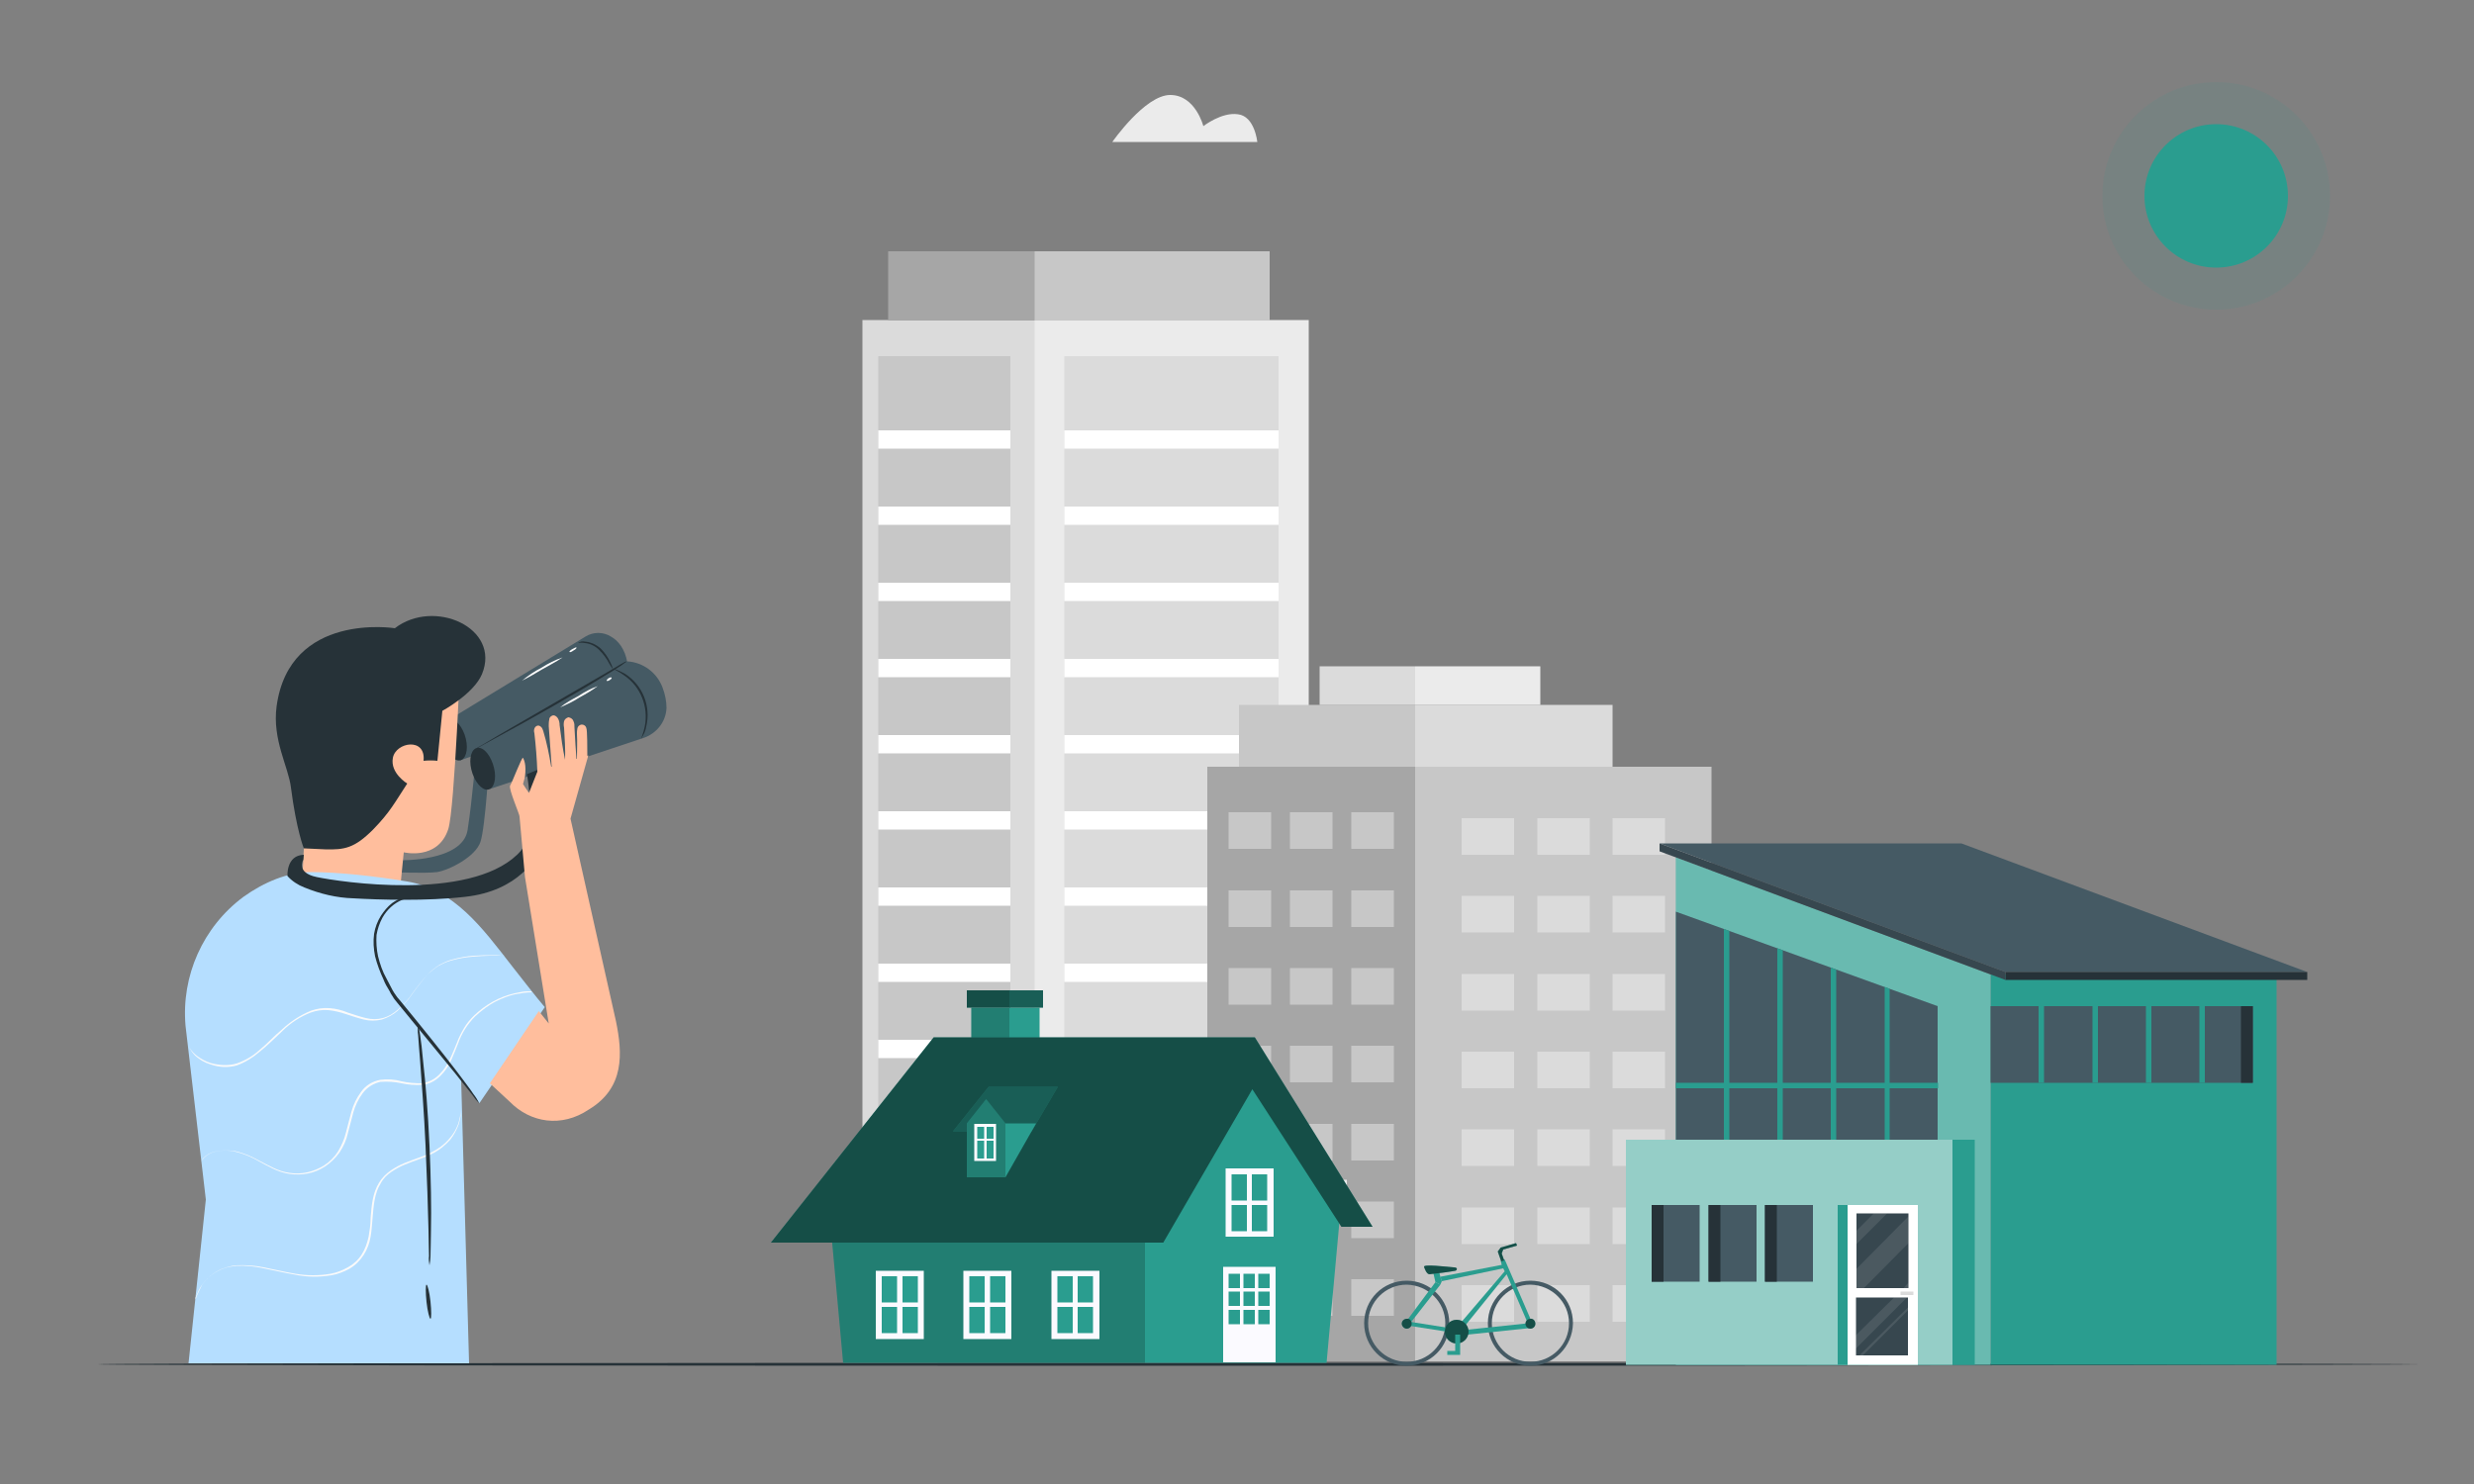<?xml version="1.0" encoding="utf-8"?>
<!-- Generator: Adobe Illustrator 21.0.0, SVG Export Plug-In . SVG Version: 6.00 Build 0)  -->
<svg version="1.1" id="Layer_1" xmlns="http://www.w3.org/2000/svg" xmlns:xlink="http://www.w3.org/1999/xlink" x="0px" y="0px"
	 viewBox="0 0 500 300" style="enable-background:new 0 0 500 300;" xml:space="preserve">
<rect x="0" y="0" width="500" height="300" fill="#808080" stroke="none"/>
<style type="text/css">
	.st0{fill:#EBEBEB;}
	.st1{opacity:0.1;fill:#2A9D8F;enable-background:new    ;}
	.st2{fill:#2A9D8F;}
	.st3{fill:#263238;}
	.st4{fill:#455A64;}
	.st5{fill:#FAFAFA;}
	.st6{fill:#FFBE9D;}
	.st7{fill:#B5DEFF;}
	.st8{fill:#C7C7C7;}
	.st9{fill:#DBDBDB;}
	.st10{fill:#FFFFFF;}
	.st11{fill:#A6A6A6;}
	.st12{fill:#FBFAFF;}
	.st13{opacity:0.2;enable-background:new    ;}
	.st14{opacity:0.5;enable-background:new    ;}
	.st15{opacity:0.4;enable-background:new    ;}
	.st16{opacity:0.3;}
	.st17{fill:#37474F;}
	.st18{opacity:0.5;fill:#FFFFFF;enable-background:new    ;}
	.st19{opacity:0.1;}
</style>
<path class="st0" d="M254.1,28.7h-29.3c0,0,6.6-9.5,11.7-9.5s6.7,6.3,6.7,6.3s3.7-2.9,7-2.4C253.6,23.5,254.1,28.7,254.1,28.7z"/>
<g id="freepik--Sun--inject-12">
	<circle class="st1" cx="447.9" cy="39.6" r="23"/>
	<circle class="st2" cx="447.9" cy="39.6" r="14.5"/>
</g>
<g id="freepik--Floor--inject-32">
	<path class="st3" d="M489.3,275.8c0,0.1-105.1,0.3-234.8,0.3S19.7,276,19.7,275.8s105.1-0.3,234.8-0.3S489.3,275.7,489.3,275.8z"/>
</g>
<g>
	<path class="st4" d="M80.9,173.9c0,0,12.6,0.3,13.6-6.1c1-6.5,1.6-14.4,1.6-14.4h2.8c0,0-0.8,13.8-1.8,16.8s-6.3,5.7-8.8,6.1
		c-2.5,0.3-9.2,0-9.2,0L80.9,173.9z"/>
	<path class="st4" d="M96.2,151.3l30.6-17.6c3.2,0.2,6,2.3,7.1,5.3c0.5,1.3,0.8,2.7,0.8,4.1c-0.1,2.8-2,5.2-4.7,6.1L99,159.5
		L96.2,151.3z"/>
	<path class="st4" d="M89.9,146l28.4-17.3c1.6-1,3.6-1,5.2,0c1.4,0.8,2.8,2.4,3.3,5.3c1.3,6.9-1.6,8.5-1.6,8.5L93,153.7L89.9,146z"
		/>
	<path class="st3" d="M99.6,154.4c0.8,2.3,0.5,4.5-0.6,5.1c-1.1,0.6-2.7-0.8-3.5-3.1s-0.5-4.5,0.6-5.1
		C97.3,150.7,98.8,152.1,99.6,154.4z"/>
	<path class="st3" d="M93.9,148.5c0.8,2.3,0.5,4.5-0.6,5.1c-1.1,0.6-2.7-0.8-3.5-3.1c-0.8-2.2-0.5-4.5,0.6-5.1
		C91.6,144.9,93.1,146.3,93.9,148.5z"/>
	<path class="st3" d="M129.6,149.3c-0.1,0,0.4-0.9,0.7-2.4c0.8-4-0.8-8.1-4.2-10.4c-1.2-0.9-2.2-1.2-2.1-1.3c0.2,0,0.4,0.1,0.6,0.2
		c0.6,0.2,1.1,0.5,1.7,0.8c3.6,2.3,5.3,6.6,4.3,10.7c-0.1,0.6-0.3,1.2-0.6,1.7C129.8,148.9,129.7,149.1,129.6,149.3z"/>
	<path class="st3" d="M116.8,130c0.4-0.3,0.9-0.4,1.4-0.3c1.2,0.1,2.3,0.6,3.2,1.4c0.8,0.8,1.5,1.8,2,2.9c0.2,0.4,0.4,0.9,0.5,1.3
		c-0.3-0.4-0.6-0.8-0.8-1.2c-0.5-1-1.2-1.9-2-2.7c-0.8-0.8-1.8-1.3-2.9-1.4C117.8,129.9,117.3,129.9,116.8,130z"/>
	<path class="st5" d="M120.8,138.7c-1.2,0.9-2.4,1.6-3.7,2.3c-1.2,0.8-2.5,1.4-3.9,2c1.1-0.9,2.4-1.6,3.7-2.3
		C118.1,139.9,119.4,139.2,120.8,138.7z"/>
	<path class="st5" d="M123.6,137c0.1,0.1-0.1,0.3-0.4,0.5c-0.3,0.2-0.6,0.2-0.6,0.1s0.1-0.3,0.4-0.5S123.6,136.9,123.6,137z"/>
	<path class="st5" d="M113.7,132.9c-1.3,0.9-2.7,1.6-4.1,2.4c-1.3,0.8-2.7,1.6-4.1,2.3c1.2-1,2.5-1.9,3.9-2.6
		C110.8,134.1,112.2,133.4,113.7,132.9z"/>
	<path class="st5" d="M116.5,130.9c0.1,0.1-0.2,0.4-0.6,0.6c-0.4,0.3-0.7,0.4-0.8,0.3s0.2-0.4,0.6-0.6
		C116.1,131,116.4,130.8,116.5,130.9z"/>
	<path class="st3" d="M126.7,133.7c-0.1,0.1-0.2,0.2-0.3,0.2l-0.8,0.6c-0.8,0.5-1.8,1.2-3.2,2c-2.7,1.7-6.5,3.9-10.7,6.3
		s-8,4.5-10.8,6l-3.3,1.8l-0.9,0.5c-0.1,0.1-0.2,0.1-0.3,0.1c0,0,0.1-0.1,0.3-0.2l0.9-0.5l3.2-1.9l10.7-6.2l10.7-6.2l3.2-1.9
		l0.9-0.5C126.6,133.7,126.7,133.7,126.7,133.7z"/>
	<path class="st6" d="M63.2,135.8l-2.3,45.8l19.6,1.8l1.1-11.1c0,0,6.9,1.7,9-4.7c1.3-4.1,2.5-36.1,2.5-36.1L63.2,135.8z"/>
	<path class="st3" d="M97.4,136.3c-1.7,4-8,7.4-8,7.4l-1,10.1c-0.9-0.1-1.9-0.1-2.8,0c0.5-4.8-5.6-3.8-6.2-0.6
		c-0.6,3.1,2.9,5.2,2.9,5.2c-2.5,3.8-3.4,5.7-6.9,9.3c-3.8,3.8-5.8,4.1-9.7,4l-4.3-0.2c0,0-1.5-3.7-2.6-12.3
		c-0.5-4.2-3.8-9.6-2.9-16.4c2.6-19.2,23.9-15.8,23.9-15.8C87.7,120.9,101.3,126.9,97.4,136.3z"/>
	<path class="st7" d="M93.2,218.3l3.7,4.7l13.2-19.4c-0.5-0.6-1-1.1-6.7-8.4c-5.9-7.6-11.6-15.4-21.1-17c-6.6-1.1-13.9-1.9-19.5-1.9
		c-4.6,0-9.4,2-13.6,5c-8.2,6.1-12.6,16-11.7,26.1l4.1,35.1l-3.5,33.1h56.7L93.2,218.3z"/>
	<path class="st5" d="M101.8,193.2c-0.1,0-0.1,0-0.2,0H101h-2.1c-0.9,0-2.1,0.1-3.4,0.2c-1.5,0.1-3,0.4-4.4,0.8
		c-0.8,0.2-1.6,0.6-2.4,1c-0.8,0.5-1.5,1.1-2.2,1.7c-1.4,1.6-2.6,3.2-3.8,4.9c-0.7,0.9-1.5,1.7-2.3,2.5c-0.9,0.8-2,1.4-3.2,1.8
		c-1.2,0.3-2.5,0.3-3.7,0c-1.2-0.3-2.4-0.7-3.6-1.1c-1.2-0.4-2.4-0.7-3.6-0.8c-1.2-0.1-2.4,0.1-3.5,0.5c-2.1,0.8-4.1,2.1-5.7,3.7
		c-1.6,1.5-3.1,3-4.6,4.2c-1.4,1.2-3,2.2-4.7,2.8c-1.5,0.4-3,0.4-4.5,0c-1.1-0.3-2.2-0.7-3.1-1.4c-0.6-0.4-1.1-0.9-1.5-1.5l-0.3-0.5
		c0-0.1-0.1-0.1-0.1-0.2c0.5,0.8,1.2,1.5,2,2c0.9,0.6,2,1.1,3.1,1.3c1.5,0.3,3,0.3,4.4-0.1c1.7-0.6,3.3-1.5,4.6-2.7
		c1.5-1.2,2.9-2.8,4.6-4.2c1.7-1.6,3.7-2.9,5.9-3.8c1.2-0.4,2.4-0.6,3.7-0.5c1.3,0.1,2.5,0.4,3.7,0.9c1.2,0.4,2.4,0.8,3.6,1.1
		c1.2,0.3,2.4,0.3,3.5,0c1.1-0.3,2.1-0.9,3-1.7c0.8-0.7,1.6-1.5,2.3-2.4c1.2-1.7,2.5-3.4,3.9-4.9c0.7-0.7,1.5-1.3,2.3-1.8
		c0.8-0.4,1.6-0.8,2.4-1c1.5-0.4,2.9-0.7,4.5-0.8c1.3-0.1,2.5-0.1,3.4-0.1c0.9,0,1.7,0,2.1,0.1h0.6
		C101.6,193.1,101.7,193.2,101.8,193.2z"/>
	<path class="st5" d="M107.5,200.6c-1.1,0-2.3,0.2-3.4,0.4c-1.3,0.3-2.6,0.8-3.8,1.4c-1.6,0.8-3,1.9-4.3,3.1
		c-1.5,1.5-2.7,3.4-3.4,5.4c-0.4,1.1-0.9,2.2-1.4,3.4c-0.5,1.2-1.3,2.3-2.2,3.2c-1,1-2.3,1.7-3.6,1.8c-1.4,0.1-2.9,0-4.2-0.3
		c-1.4-0.3-2.8-0.4-4.3-0.3c-1.4,0.3-2.7,1.1-3.6,2.3c-0.9,1.2-1.5,2.5-1.9,3.9c-0.4,1.4-0.7,2.8-1.1,4.2c-0.3,1.4-0.9,2.7-1.7,3.9
		c-0.8,1.1-1.8,2.1-2.9,2.8c-2.1,1.4-4.7,1.9-7.3,1.5c-2.4-0.4-4.3-1.6-6-2.5c-1.5-0.9-3.2-1.6-4.9-2c-1.3-0.3-2.7-0.3-4,0
		c-0.8,0.2-1.6,0.6-2.2,1.2c-0.4,0.4-0.6,0.7-0.6,0.7c0-0.1,0.1-0.1,0.1-0.2c0.1-0.2,0.3-0.4,0.4-0.5c0.6-0.6,1.4-1,2.2-1.2
		c1.3-0.3,2.7-0.3,4.1-0.1c1.8,0.4,3.4,1.1,5,2c1.8,0.9,3.7,2.1,6,2.4c2.4,0.4,4.9-0.2,7-1.5c1.1-0.7,2.1-1.7,2.8-2.8
		c0.7-1.2,1.3-2.5,1.6-3.8c0.4-1.4,0.7-2.8,1.1-4.2c0.4-1.5,1.1-2.9,2-4.1c0.9-1.3,2.3-2.1,3.8-2.4c1.5-0.2,3-0.1,4.4,0.3
		c1.3,0.3,2.7,0.4,4.1,0.4c1.3-0.2,2.5-0.8,3.4-1.7c1.9-1.8,2.7-4.3,3.6-6.4c0.4-1.1,0.9-2.1,1.5-3.1c0.5-0.9,1.2-1.7,2-2.5
		c2.3-2.2,5.1-3.8,8.2-4.5c0.5-0.1,1-0.2,1.5-0.3s0.8-0.1,1.1-0.1h0.7L107.5,200.6z"/>
	<path class="st5" d="M39.5,262.7c0-0.1,0-0.1,0-0.2c0-0.2,0.1-0.3,0.2-0.6c0.3-0.7,0.6-1.4,1-2c0.7-1,1.5-1.8,2.5-2.5
		c0.6-0.4,1.3-0.8,2-1c0.8-0.3,1.6-0.5,2.4-0.6c1.9-0.1,3.8,0,5.7,0.4c2,0.4,4.1,0.9,6.4,1.3c2.3,0.4,4.8,0.4,7.1,0
		c1.2-0.2,2.4-0.7,3.5-1.3c1.1-0.6,2.1-1.5,2.8-2.6c0.7-1.1,1.1-2.3,1.4-3.6c0.2-1.2,0.4-2.5,0.4-3.8c0.2-2.5,0.4-5,1.7-7.1
		c0.6-1,1.4-1.8,2.4-2.5c0.9-0.6,1.8-1.1,2.8-1.5c1.9-0.8,3.8-1.3,5.3-2.1c1.4-0.7,2.7-1.6,3.7-2.8c0.8-0.9,1.4-1.9,1.8-3
		c0.3-1,0.5-1.9,0.5-2.9c0,0.1,0,0.1,0,0.2v0.6c0,0.8-0.2,1.5-0.4,2.2c-0.4,1.1-1,2.2-1.7,3.1c-1.1,1.2-2.3,2.2-3.8,2.9
		c-1.5,0.8-3.4,1.3-5.3,2.1c-1,0.4-1.9,0.9-2.8,1.5c-0.9,0.6-1.7,1.4-2.2,2.4c-1.2,1.9-1.4,4.4-1.6,6.9c-0.1,1.3-0.2,2.6-0.4,3.8
		c-0.2,1.3-0.7,2.6-1.4,3.7c-0.7,1.1-1.7,2.1-2.9,2.8c-1.1,0.6-2.4,1.1-3.6,1.3c-2.4,0.4-4.9,0.4-7.3-0.1c-2.3-0.4-4.4-0.9-6.4-1.3
		c-1.8-0.4-3.7-0.6-5.6-0.5c-0.8,0.1-1.6,0.2-2.4,0.5c-1.8,0.6-3.4,1.8-4.5,3.4C40.3,260.9,39.8,261.8,39.5,262.7z"/>
	<path class="st3" d="M109.4,155.3l-2.9,1.2c0,0,0.5,2.7,0.9,8.7c0.2,2.8-0.8,5.6-2.9,7.6c-9.9,9.4-35.7,5.5-40.5,4.5
		c-4.3-0.9-2.7-3.5-2.7-3.5l0.1-1c-3.6,0.1-3.3,4.3-3.3,4.3c0.9,1,2.1,1.8,3.4,2.3c3.2,1.3,6.5,2.1,9.9,2.2
		c5.2,0.3,14.8,0.6,22.6-0.3c10.8-1.2,14.7-7.9,15.9-11c0.3-0.8,0.5-1.7,0.6-2.6C111,160.1,109.4,155.3,109.4,155.3z"/>
	<path class="st6" d="M124.5,206.5l-9.2-41l3.6-12.8l-0.2,0.1c0-1,0-5.3-0.2-5.6c-0.1-0.5-0.6-0.8-1.1-0.7c-0.3,0.1-0.6,0.3-0.7,0.7
		c-0.1,0.4-0.1,0.8-0.1,1.1c0.1,1.7,0,3.4,0,5.1l-0.1,0c-0.1-1.2-0.3-4.3-0.4-6.3c0-0.5,0-0.9-0.2-1.3c-0.1-0.4-0.5-0.7-1-0.8
		c-0.4,0.1-0.8,0.4-0.9,0.8c-0.1,0.4-0.1,0.9,0,1.3c0.1,2,0.3,4.5,0.2,6.5c-0.5-2.3-0.8-4.6-1.1-7c0-0.5-0.1-0.9-0.3-1.3
		c-0.2-0.4-0.6-0.7-1-0.7c-0.4,0.1-0.8,0.4-0.8,0.9c-0.1,0.4-0.1,0.9-0.1,1.3c0.2,2.7,0.4,5.5,0.6,8.2h-0.1
		c-0.4-2.4-0.9-4.9-1.6-7.2c-0.1-0.3-0.2-0.6-0.4-0.8c-0.2-0.2-0.5-0.4-0.8-0.3c-0.3,0.1-0.5,0.3-0.6,0.6c-0.1,0.3-0.1,0.6,0,0.9
		c0.3,2.6,0.5,5.2,0.6,7.8l0,0l-1.7,4.3c-0.3-0.4-1.2-1.8-1.2-1.8l0.4-1.5c0.3-2.5-0.2-3.4-0.4-3.8c-0.2-0.3-2.2,5-2.6,5.6
		c-0.4,0.6,2,6,1.9,6.3l1.1,12.2l4.8,29.6l-2-2.5l-9.9,14.6l4,3.7c4.2,4.3,10.5,5.3,16,1.6l0,0C126.3,219.9,125.8,212.9,124.5,206.5
		z"/>
	<path class="st3" d="M86.8,255.8c-0.1-0.6-0.2-1.3-0.1-1.9c0-1.3-0.1-3.1-0.1-5.2c-0.1-4.4-0.3-10.5-0.6-17.2s-0.8-12.8-1.1-17.1
		c-0.2-2.2-0.3-3.9-0.4-5.2c-0.1-0.6-0.1-1.3,0-1.9c0.2,0.6,0.3,1.2,0.4,1.9c0.2,1.2,0.4,3,0.6,5.2c0.5,4.4,1,10.4,1.3,17.2
		c0.3,6.7,0.4,12.8,0.3,17.2c0,2.2-0.1,4-0.1,5.2C87,254.5,86.9,255.2,86.8,255.8z"/>
	<path class="st3" d="M87,266.6c-0.2,0-0.6-1.5-0.8-3.4c-0.2-1.9-0.2-3.5,0-3.5c0.2,0,0.6,1.5,0.8,3.4S87.2,266.6,87,266.6z"/>
	<path class="st3" d="M83.3,181.4c-0.7,0.1-1.3,0.3-2,0.5c-1.7,0.7-3.1,2-4,3.6c-0.6,1.1-1,2.3-1.2,3.5c-0.1,1.4,0,2.9,0.3,4.3
		c0.4,1.6,0.9,3.1,1.7,4.5c0.4,0.8,0.8,1.5,1.2,2.3c0.2,0.4,0.5,0.8,0.7,1.1s0.5,0.7,0.8,1c4.6,5.6,8.7,10.7,11.6,14.5
		c1.4,1.9,2.6,3.4,3.3,4.5c0.4,0.5,0.8,1.1,1.1,1.8c-0.5-0.5-0.9-1-1.3-1.6c-0.8-1-2-2.5-3.5-4.4l-11.8-14.4
		c-0.3-0.4-0.6-0.7-0.8-1.1c-0.3-0.4-0.5-0.8-0.7-1.2c-0.5-0.8-0.9-1.5-1.2-2.3c-0.7-1.5-1.3-3.1-1.7-4.7c-0.3-1.5-0.4-3-0.2-4.5
		c0.2-1.3,0.7-2.6,1.4-3.7c0.6-0.9,1.3-1.8,2.2-2.5c0.7-0.5,1.4-0.9,2.2-1.1c0.3-0.1,0.6-0.2,0.9-0.2c0.2,0,0.4-0.1,0.7,0
		C83.1,181.4,83.3,181.4,83.3,181.4z"/>
</g>
<rect x="209" y="64.7" class="st0" width="55.5" height="210.5"/>
<rect x="209" y="50.8" class="st8" width="47.6" height="14"/>
<rect x="215.1" y="72" class="st9" width="43.3" height="157.4"/>
<rect x="215.1" y="87" class="st10" width="43.3" height="3.7"/>
<rect x="215.1" y="102.4" class="st10" width="43.3" height="3.7"/>
<rect x="215.1" y="117.8" class="st10" width="43.3" height="3.7"/>
<rect x="215.1" y="133.2" class="st10" width="43.3" height="3.7"/>
<rect x="215.1" y="148.6" class="st10" width="43.3" height="3.7"/>
<rect x="215.1" y="164" class="st10" width="43.3" height="3.7"/>
<rect x="215.1" y="179.4" class="st10" width="43.3" height="3.7"/>
<rect x="215.1" y="194.8" class="st10" width="43.3" height="3.7"/>
<rect x="215.1" y="210.2" class="st10" width="43.3" height="3.7"/>
<rect x="215.1" y="225.6" class="st10" width="43.3" height="3.7"/>
<rect x="174.3" y="64.7" class="st9" width="34.8" height="210.5"/>
<rect x="179.5" y="50.8" class="st11" width="29.6" height="14"/>
<rect x="177.5" y="72" class="st8" width="26.7" height="157.4"/>
<rect x="177.5" y="87" class="st10" width="26.7" height="3.7"/>
<rect x="177.5" y="102.4" class="st10" width="26.7" height="3.7"/>
<rect x="177.5" y="117.8" class="st10" width="26.7" height="3.7"/>
<rect x="177.5" y="133.2" class="st10" width="26.7" height="3.7"/>
<rect x="177.5" y="148.6" class="st10" width="26.7" height="3.7"/>
<rect x="177.5" y="164" class="st10" width="26.7" height="3.7"/>
<rect x="177.5" y="179.4" class="st10" width="26.7" height="3.7"/>
<rect x="177.5" y="194.8" class="st10" width="26.7" height="3.7"/>
<rect x="177.5" y="210.2" class="st10" width="26.7" height="3.7"/>
<rect x="177.5" y="225.6" class="st10" width="26.7" height="3.7"/>
<rect x="175.1" y="230" class="st10" width="13.2" height="5.4"/>
<rect x="175.1" y="239.1" class="st10" width="13.2" height="5.4"/>
<rect x="175.1" y="248.3" class="st10" width="13.2" height="5.4"/>
<rect x="286" y="155" class="st8" width="59.9" height="120.2"/>
<rect x="325.9" y="165.4" class="st9" width="10.6" height="7.4"/>
<rect x="325.9" y="181.1" class="st9" width="10.6" height="7.4"/>
<rect x="325.9" y="196.9" class="st9" width="10.6" height="7.4"/>
<rect x="325.9" y="212.6" class="st9" width="10.6" height="7.4"/>
<rect x="325.9" y="228.3" class="st9" width="10.6" height="7.4"/>
<rect x="325.9" y="244.1" class="st9" width="10.6" height="7.4"/>
<rect x="325.9" y="259.8" class="st9" width="10.6" height="7.4"/>
<rect x="310.7" y="165.4" class="st9" width="10.6" height="7.4"/>
<rect x="310.7" y="181.1" class="st9" width="10.6" height="7.4"/>
<rect x="310.7" y="196.9" class="st9" width="10.6" height="7.4"/>
<rect x="310.7" y="212.6" class="st9" width="10.6" height="7.4"/>
<rect x="310.7" y="228.3" class="st9" width="10.6" height="7.4"/>
<rect x="310.7" y="244.1" class="st9" width="10.6" height="7.4"/>
<rect x="310.7" y="259.8" class="st9" width="10.6" height="7.4"/>
<rect x="295.4" y="165.4" class="st9" width="10.6" height="7.4"/>
<rect x="295.4" y="181.1" class="st9" width="10.6" height="7.4"/>
<rect x="295.4" y="196.9" class="st9" width="10.6" height="7.4"/>
<rect x="295.4" y="212.6" class="st9" width="10.6" height="7.4"/>
<rect x="295.4" y="228.3" class="st9" width="10.6" height="7.4"/>
<rect x="295.4" y="244.1" class="st9" width="10.6" height="7.4"/>
<rect x="295.4" y="259.8" class="st9" width="10.6" height="7.4"/>
<rect x="286" y="142.5" class="st9" width="39.9" height="12.5"/>
<rect x="286" y="134.7" class="st0" width="25.3" height="7.8"/>
<rect x="244" y="155" class="st11" width="42" height="120.2"/>
<rect x="248.3" y="258.6" class="st8" width="8.6" height="7.4"/>
<rect x="248.3" y="242.9" class="st8" width="8.6" height="7.4"/>
<rect x="248.3" y="227.2" class="st8" width="8.6" height="7.4"/>
<rect x="248.3" y="211.4" class="st8" width="8.6" height="7.4"/>
<rect x="248.3" y="195.7" class="st8" width="8.6" height="7.4"/>
<rect x="248.3" y="180" class="st8" width="8.6" height="7.4"/>
<rect x="248.3" y="164.2" class="st8" width="8.6" height="7.4"/>
<rect x="260.7" y="258.6" class="st8" width="8.6" height="7.4"/>
<rect x="260.7" y="242.9" class="st8" width="8.6" height="7.4"/>
<rect x="260.7" y="227.2" class="st8" width="8.6" height="7.4"/>
<rect x="260.7" y="211.4" class="st8" width="8.6" height="7.4"/>
<rect x="260.7" y="195.7" class="st8" width="8.6" height="7.4"/>
<rect x="260.7" y="180" class="st8" width="8.6" height="7.4"/>
<rect x="260.7" y="164.2" class="st8" width="8.6" height="7.4"/>
<rect x="273.1" y="258.6" class="st8" width="8.6" height="7.4"/>
<rect x="273.1" y="242.9" class="st8" width="8.6" height="7.4"/>
<rect x="273.1" y="227.2" class="st8" width="8.6" height="7.4"/>
<rect x="273.1" y="211.4" class="st8" width="8.6" height="7.4"/>
<rect x="273.1" y="195.7" class="st8" width="8.6" height="7.4"/>
<rect x="273.1" y="180" class="st8" width="8.6" height="7.4"/>
<rect x="273.1" y="164.2" class="st8" width="8.6" height="7.4"/>
<rect x="250.4" y="142.5" class="st8" width="35.6" height="12.5"/>
<rect x="266.7" y="134.7" class="st9" width="19.3" height="7.8"/>
<rect x="231.8" y="231.1" class="st12" width="9.7" height="16.4"/>
<rect x="233" y="232.3" class="st0" width="3.1" height="5.3"/>
<rect x="237.2" y="232.3" class="st0" width="3.1" height="5.3"/>
<rect x="233" y="238.5" class="st0" width="3.1" height="7.8"/>
<rect x="237.2" y="238.5" class="st0" width="3.1" height="7.8"/>
<rect x="269.1" y="238.5" class="st0" width="3.1" height="7.8"/>
<rect x="231.8" y="253.9" class="st12" width="9.7" height="16.4"/>
<rect x="233" y="255.1" class="st0" width="3.1" height="5.3"/>
<rect x="237.2" y="255.1" class="st0" width="3.1" height="5.3"/>
<rect x="233" y="261.3" class="st0" width="3.1" height="7.8"/>
<rect x="237.2" y="261.3" class="st0" width="3.1" height="7.8"/>
<rect x="249.8" y="231.1" class="st12" width="9.7" height="16.4"/>
<rect x="251" y="232.3" class="st0" width="3.1" height="5.3"/>
<rect x="255.2" y="232.3" class="st0" width="3.1" height="5.3"/>
<rect x="251" y="238.5" class="st0" width="3.1" height="7.8"/>
<rect x="255.2" y="238.5" class="st0" width="3.1" height="7.8"/>
<rect x="249.8" y="254" class="st12" width="9.7" height="16.4"/>
<rect x="251" y="255.2" class="st0" width="3.1" height="5.3"/>
<rect x="255.2" y="255.2" class="st0" width="3.1" height="5.3"/>
<rect x="251" y="261.4" class="st0" width="3.1" height="7.8"/>
<rect x="255.2" y="261.4" class="st0" width="3.1" height="7.8"/>
<rect x="196.3" y="203.7" class="st2" width="7.8" height="10.3"/>
<rect x="196.3" y="203.7" class="st13" width="7.8" height="10.3"/>
<rect x="204" y="203.7" class="st2" width="6.1" height="10.3"/>
<rect x="195.4" y="200.2" class="st2" width="8.7" height="3.5"/>
<rect x="195.4" y="200.2" class="st14" width="8.7" height="3.5"/>
<rect x="204" y="200.2" class="st2" width="6.8" height="3.5"/>
<rect x="204" y="200.2" class="st15" width="6.8" height="3.5"/>
<polygon class="st2" points="231.4,275.5 170.4,275.5 167.7,245.9 231.4,245.9 "/>
<polygon class="st13" points="231.4,275.5 170.4,275.5 167.7,245.9 231.4,245.9 "/>
<polygon class="st2" points="231.4,245.9 253.4,218.4 270.8,245.9 268.1,275.5 231.4,275.5 "/>
<polygon class="st2" points="253.1,220.2 271.1,248 277.4,248 253.6,209.7 188.7,209.7 155.8,251.2 235.1,251.2 "/>
<polygon class="st14" points="253.1,220.2 271.1,248 277.4,248 253.6,209.7 188.7,209.7 155.8,251.2 235.1,251.2 "/>
<rect x="247.7" y="236.2" class="st12" width="9.7" height="13.8"/>
<rect x="253" y="237.4" class="st2" width="3.1" height="5.3"/>
<rect x="248.9" y="237.4" class="st2" width="3.1" height="5.3"/>
<rect x="253" y="243.6" class="st2" width="3.1" height="5.3"/>
<rect x="248.9" y="243.6" class="st2" width="3.1" height="5.3"/>
<rect x="177" y="256.9" class="st12" width="9.7" height="13.8"/>
<rect x="178.2" y="258" class="st2" width="3.1" height="5.3"/>
<rect x="182.4" y="258" class="st2" width="3.1" height="5.3"/>
<rect x="178.2" y="264.2" class="st2" width="3.1" height="5.3"/>
<rect x="182.4" y="264.2" class="st2" width="3.1" height="5.3"/>
<rect x="194.7" y="256.9" class="st12" width="9.7" height="13.8"/>
<rect x="195.9" y="258" class="st2" width="3.1" height="5.3"/>
<rect x="200.1" y="258" class="st2" width="3.1" height="5.3"/>
<rect x="195.9" y="264.2" class="st2" width="3.1" height="5.3"/>
<rect x="200.1" y="264.2" class="st2" width="3.1" height="5.3"/>
<rect x="212.5" y="256.9" class="st12" width="9.7" height="13.8"/>
<rect x="213.7" y="258" class="st2" width="3.1" height="5.3"/>
<rect x="217.8" y="258" class="st2" width="3.1" height="5.3"/>
<rect x="213.7" y="264.2" class="st2" width="3.1" height="5.3"/>
<rect x="217.8" y="264.2" class="st2" width="3.1" height="5.3"/>
<rect x="247.2" y="256.1" class="st12" width="10.6" height="19.3"/>
<rect x="251.3" y="257.5" class="st2" width="2.3" height="2.9"/>
<rect x="248.3" y="257.5" class="st2" width="2.3" height="2.9"/>
<rect x="254.3" y="257.5" class="st2" width="2.3" height="2.9"/>
<rect x="251.3" y="261.1" class="st2" width="2.3" height="2.9"/>
<rect x="248.3" y="261.1" class="st2" width="2.3" height="2.9"/>
<rect x="254.3" y="261.1" class="st2" width="2.3" height="2.9"/>
<rect x="251.3" y="264.8" class="st2" width="2.3" height="2.9"/>
<rect x="248.3" y="264.8" class="st2" width="2.3" height="2.9"/>
<rect x="254.3" y="264.8" class="st2" width="2.3" height="2.9"/>
<path class="st2" d="M213.8,219.7h-14l-7.2,9h15.9L213.8,219.7z"/>
<path class="st15" d="M213.8,219.7h-14l-7.2,9h15.9L213.8,219.7z"/>
<polygon class="st2" points="203.2,227.1 203.2,238 195.4,238 195.4,227.1 199.3,222.2 "/>
<polygon class="st13" points="203.2,227.1 203.2,238 195.4,238 195.4,227.1 199.3,222.2 "/>
<polygon class="st2" points="203.2,227.1 209.4,227.1 203.2,238 "/>
<rect x="196.9" y="227.2" class="st12" width="4.4" height="7.5"/>
<rect x="197.5" y="227.8" class="st2" width="1.4" height="2.4"/>
<rect x="199.4" y="227.8" class="st2" width="1.4" height="2.4"/>
<rect x="197.5" y="230.6" class="st2" width="1.4" height="3.6"/>
<rect x="199.4" y="230.6" class="st2" width="1.4" height="3.6"/>
<rect x="402.3" y="197" class="st2" width="57.8" height="78.9"/>
<polygon class="st2" points="338.7,275.9 402.3,275.9 402.3,197 338.7,173.3 338.7,199.5 "/>
<g class="st16">
	<polygon class="st10" points="338.7,275.9 402.3,275.9 402.3,197 338.7,173.3 338.7,199.5 	"/>
</g>
<polygon class="st4" points="396.4,170.5 335.4,170.5 405.3,196.5 466.3,196.5 "/>
<rect x="405.3" y="196.5" class="st3" width="61" height="1.6"/>
<polygon class="st17" points="405.3,198.1 335.4,172.1 335.4,170.5 405.3,196.5 "/>
<rect x="402.3" y="203.4" class="st4" width="53" height="15.5"/>
<rect x="452.9" y="203.4" class="st3" width="2.4" height="15.5"/>
<rect x="412" y="203.4" class="st2" width="1.1" height="15.5"/>
<rect x="422.9" y="203.4" class="st2" width="1.1" height="15.5"/>
<rect x="433.7" y="203.4" class="st2" width="1.1" height="15.5"/>
<rect x="444.5" y="203.4" class="st2" width="1.1" height="15.5"/>
<polygon class="st4" points="391.6,230.4 338.7,230.4 338.7,184.3 391.6,203.4 "/>
<polygon class="st2" points="349.5,188.2 349.5,230.4 348.4,230.4 348.4,187.8 "/>
<rect x="338.7" y="218.9" class="st2" width="53" height="1.1"/>
<polygon class="st2" points="360.3,192.1 360.3,230.4 359.2,230.4 359.2,191.7 "/>
<polygon class="st2" points="371.1,196 371.1,230.4 370,230.4 370,195.6 "/>
<polygon class="st2" points="381.9,199.9 381.9,230.4 380.9,230.4 380.9,199.5 "/>
<rect x="328.6" y="230.4" class="st2" width="70.5" height="45.5"/>
<rect x="328.6" y="230.4" class="st18" width="66" height="45.5"/>
<rect x="373.4" y="243.6" class="st10" width="14.2" height="32.3"/>
<rect x="384.1" y="261.1" class="st9" width="2.6" height="0.7"/>
<rect x="375.2" y="245.3" class="st17" width="10.5" height="15.1"/>
<rect x="375.1" y="262.3" class="st17" width="10.5" height="11.7"/>
<g class="st19">
	<polygon class="st10" points="385.7,245.9 385.7,251.3 376.7,260.4 375.2,260.4 375.2,256.5 	"/>
	<polygon class="st10" points="385.4,262.3 375,272.7 375,270 382.8,262.3 	"/>
	<polygon class="st10" points="385.7,259.3 385.7,260.4 384.7,260.4 	"/>
	<polygon class="st10" points="381.4,245.3 375.2,251.5 375.2,248.8 378.7,245.3 	"/>
	<polygon class="st10" points="385.6,264.3 385.6,264.9 376.5,274 375.8,274 	"/>
</g>
<rect x="371.4" y="243.6" class="st2" width="2" height="32.3"/>
<rect x="333.8" y="243.6" class="st4" width="9.7" height="15.5"/>
<rect x="333.8" y="243.6" class="st3" width="2.4" height="15.5"/>
<rect x="345.3" y="243.6" class="st4" width="9.7" height="15.5"/>
<rect x="345.3" y="243.6" class="st3" width="2.4" height="15.5"/>
<rect x="356.7" y="243.6" class="st4" width="9.7" height="15.5"/>
<rect x="356.7" y="243.6" class="st3" width="2.4" height="15.5"/>
<g id="freepik--Bike--inject-8_1_">
	<path class="st4" d="M309.3,276.1c-4.7,0-8.6-3.8-8.6-8.6c0-4.7,3.8-8.6,8.6-8.6s8.6,3.8,8.6,8.6
		C317.8,272.3,314,276.1,309.3,276.1z M309.3,259.7c-4.3,0-7.8,3.5-7.8,7.8c0,4.3,3.5,7.8,7.8,7.8c4.3,0,7.8-3.5,7.8-7.8
		c0,0,0,0,0,0C317.1,263.2,313.6,259.8,309.3,259.7L309.3,259.7z"/>
	<polygon class="st2" points="296.6,268.8 308.9,267.5 309,268.5 296.6,269.8 	"/>
	<path class="st4" d="M284.3,276.1c-4.7,0-8.6-3.8-8.6-8.6s3.8-8.6,8.6-8.6c4.7,0,8.6,3.8,8.6,8.6
		C292.9,272.3,289,276.1,284.3,276.1z M284.3,259.7c-4.3,0-7.8,3.5-7.8,7.8s3.5,7.8,7.8,7.8s7.8-3.5,7.8-7.8c0,0,0,0,0,0
		C292.1,263.2,288.6,259.8,284.3,259.7L284.3,259.7z"/>
	<polygon class="st2" points="303.4,255 302.7,253 303.3,252.2 306.4,251.3 306.6,251.8 303.8,252.6 303.5,253.4 304,254.8 	"/>
	<polygon class="st2" points="308.6,267.1 304.5,257.6 296.1,268 295.4,267.2 304.1,257 303.8,256.4 291.4,259 291.1,258.1 
		303.5,255.7 303.3,254.9 304.1,254.6 309.3,266.6 	"/>
	<polygon class="st2" points="284.7,268 292.4,269.2 292.5,268.4 284.9,267.2 	"/>
	<polygon class="st2" points="284.3,267 290.1,259.2 291.1,259.7 285,267.5 	"/>
	<circle class="st2" cx="294.4" cy="269.2" r="2.4"/>
	<polygon class="st2" points="291.1,258.1 290.6,256.1 289.4,256.1 290.1,259.2 291.1,259.7 291.4,259 	"/>
	<path class="st2" d="M287.8,256.1c0.1,0.3,0.5,1.5,1.1,1.5c1.8-0.2,3.5-0.4,5.2-0.7c0.4-0.1,0.6-0.7-0.3-0.7
		C292.5,256.1,287.6,255.5,287.8,256.1z"/>
	<path class="st2" d="M285.3,267.6c0,0.6-0.5,1-1,1s-1-0.5-1-1c0-0.6,0.5-1,1-1C284.9,266.5,285.3,267,285.3,267.6L285.3,267.6z"/>
	<path class="st2" d="M310.3,267.6c0,0.6-0.5,1-1,1c-0.6,0-1-0.5-1-1c0-0.6,0.5-1,1-1C309.8,266.5,310.3,267,310.3,267.6
		C310.3,267.6,310.3,267.6,310.3,267.6z"/>
	<polygon class="st14" points="303.4,255 302.7,253 303.3,252.2 306.4,251.3 306.6,251.8 303.8,252.6 303.5,253.4 304,254.8 	"/>
	<circle class="st14" cx="294.4" cy="269.2" r="2.4"/>
	<path class="st14" d="M287.8,256.1c0.1,0.3,0.5,1.5,1.1,1.5c1.8-0.2,3.5-0.4,5.2-0.7c0.4-0.1,0.6-0.7-0.3-0.7
		C292.5,256.1,287.6,255.5,287.8,256.1z"/>
	<path class="st14" d="M285.3,267.6c0,0.6-0.5,1-1,1s-1-0.5-1-1c0-0.6,0.5-1,1-1C284.9,266.5,285.3,267,285.3,267.6L285.3,267.6z"/>
	<path class="st14" d="M310.3,267.6c0,0.6-0.5,1-1,1c-0.6,0-1-0.5-1-1c0-0.6,0.5-1,1-1C309.8,266.5,310.3,267,310.3,267.6
		C310.3,267.6,310.3,267.6,310.3,267.6z"/>
	<polygon class="st2" points="294.1,269.8 294.1,273.1 292.5,273.1 292.5,273.9 295.1,273.9 295.1,269.8 	"/>
</g>
</svg>
